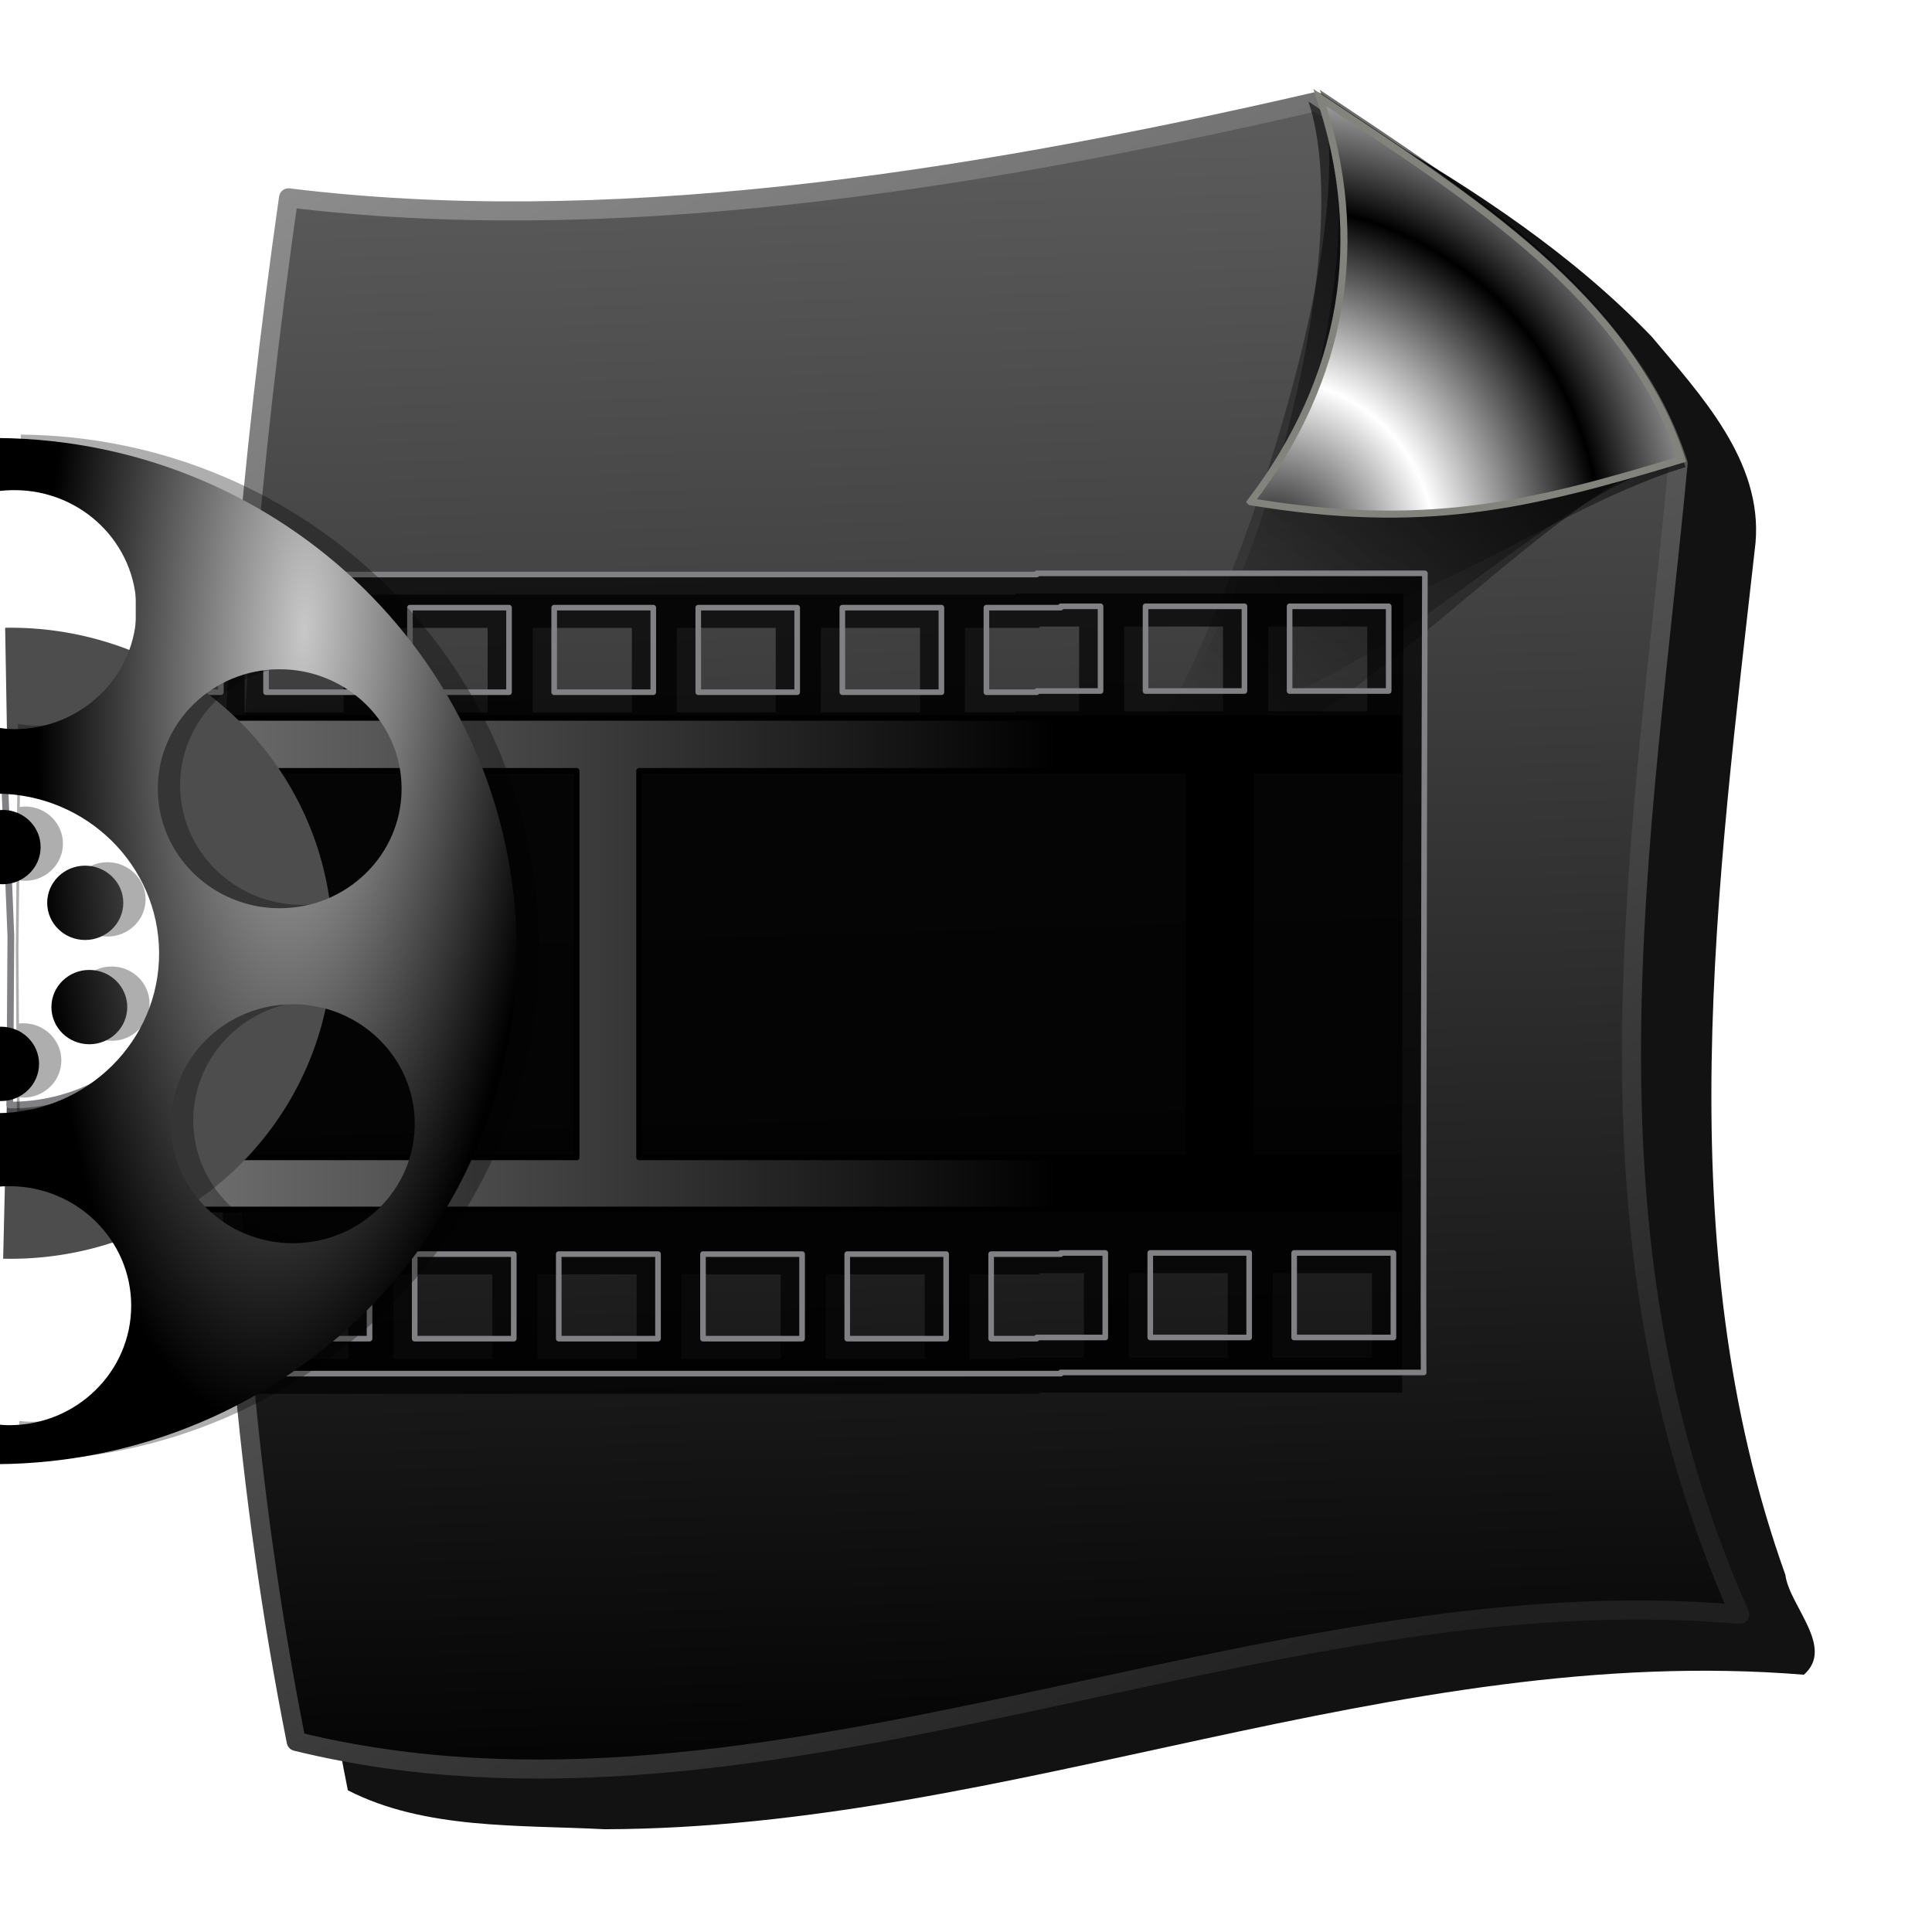 <?xml version="1.0" encoding="UTF-8" standalone="no"?>
<!-- Created with Inkscape (http://www.inkscape.org/) -->

<svg
   xmlns:dc="http://purl.org/dc/elements/1.1/"
   xmlns:cc="http://creativecommons.org/ns#"
   xmlns:rdf="http://www.w3.org/1999/02/22-rdf-syntax-ns#"
   xmlns:svg="http://www.w3.org/2000/svg"
   xmlns="http://www.w3.org/2000/svg"
   xmlns:xlink="http://www.w3.org/1999/xlink"
   xmlns:sodipodi="http://sodipodi.sourceforge.net/DTD/sodipodi-0.dtd"
   xmlns:inkscape="http://www.inkscape.org/namespaces/inkscape"
   id="svg2"
   sodipodi:version="0.32"
   inkscape:version="0.91 r13725"
   width="256"
   height="256"
   sodipodi:docname="audio-mp4.svg"
   inkscape:output_extension="org.inkscape.output.svg.inkscape"
   version="1.1">
  <defs
     id="defs5">
    <linearGradient
       id="linearGradient3627">
      <stop
         id="stop3629"
         stop-color="#c8c8c8"
         stop-opacity="1" />
      <stop
         offset="1"
         id="stop3631"
         stop-color="#000000"
         stop-opacity="1" />
    </linearGradient>
    <linearGradient
       id="linearGradient2883">
      <stop
         id="stop2885"
         stop-color="#737373"
         stop-opacity="1" />
      <stop
         offset="1"
         id="stop2887"
         stop-color="#000000"
         stop-opacity="1" />
    </linearGradient>
    <linearGradient
       id="linearGradient3578">
      <stop
         id="stop3580"
         stop-color="#000000"
         stop-opacity="1" />
      <stop
         id="stop3582"
         offset="1"
         stop-color="#fffcfc"
         stop-opacity="1" />
    </linearGradient>
    <filter
       id="filter4208"
       inkscape:collect="always">
      <feGaussianBlur
         id="feGaussianBlur4210"
         inkscape:collect="always" />
    </filter>
    <linearGradient
       id="linearGradient2284">
      <stop
         id="stop2290"
         stop-color="#000000"
         stop-opacity="1" />
      <stop
         id="stop2292"
         offset="1"
         stop-color="#5c5c5c"
         stop-opacity="1" />
    </linearGradient>
    <linearGradient
       id="linearGradient2768">
      <stop
         id="stop2770"
         stop-color="#000000"
         stop-opacity="0.637" />
      <stop
         id="stop2772"
         offset="1"
         stop-color="#000000"
         stop-opacity="0" />
    </linearGradient>
    <linearGradient
       id="linearGradient2776">
      <stop
         id="stop2778"
         stop-color="#000000"
         stop-opacity="0.682" />
      <stop
         id="stop2780"
         offset="1"
         stop-color="black"
         stop-opacity="0" />
    </linearGradient>
    <linearGradient
       id="linearGradient2784">
      <stop
         id="stop2786"
         stop-color="#000000"
         stop-opacity="0.853" />
      <stop
         id="stop2788"
         offset="1"
         stop-color="#000000"
         stop-opacity="0" />
    </linearGradient>
    <linearGradient
       id="linearGradient2812">
      <stop
         id="stop2814"
         stop-color="#1f1f1f"
         stop-opacity="1" />
      <stop
         id="stop2816"
         offset="1"
         stop-color="#929292"
         stop-opacity="1" />
    </linearGradient>
    <linearGradient
       id="linearGradient2843">
      <stop
         id="stop2845"
         stop-color="#000000"
         stop-opacity="1" />
      <stop
         id="stop2847"
         offset="1"
         stop-color="white"
         stop-opacity="1" />
    </linearGradient>
    <linearGradient
       inkscape:collect="always"
       xlink:href="#linearGradient2284"
       id="linearGradient4309"
       gradientUnits="userSpaceOnUse"
       gradientTransform="matrix(0.751,0,0,0.751,330.903,47.555)"
       x1="141.34"
       y1="252.2"
       x2="134.26"
       y2="9.01" />
    <linearGradient
       inkscape:collect="always"
       xlink:href="#linearGradient2812"
       id="linearGradient4311"
       gradientUnits="userSpaceOnUse"
       gradientTransform="matrix(0.751,0,0,0.751,330.903,47.555)"
       x1="176.83"
       y1="236.48"
       x2="41.41"
       y2="-2.121" />
    <linearGradient
       inkscape:collect="always"
       xlink:href="#linearGradient2768"
       id="linearGradient4313"
       gradientUnits="userSpaceOnUse"
       gradientTransform="translate(2.727,101.996)"
       x1="227.38"
       y1="37.25"
       x2="158.17"
       y2="114.14" />
    <linearGradient
       inkscape:collect="always"
       xlink:href="#linearGradient2776"
       id="linearGradient4315"
       gradientUnits="userSpaceOnUse"
       gradientTransform="translate(1.091,103.632)"
       x1="224.81"
       y1="27.97"
       x2="168.54"
       y2="98.26" />
    <linearGradient
       inkscape:collect="always"
       xlink:href="#linearGradient2784"
       id="linearGradient4317"
       gradientUnits="userSpaceOnUse"
       x1="227.38"
       y1="132.29"
       x2="183.26"
       y2="183.27" />
    <radialGradient
       inkscape:collect="always"
       xlink:href="#linearGradient2843"
       id="radialGradient4319"
       gradientUnits="userSpaceOnUse"
       gradientTransform="matrix(0.755,0.04,-0.042,0.791,50.884,29.535)"
       spreadMethod="reflect"
       cx="176.72"
       cy="180.44"
       fx="176.72"
       fy="180.44"
       r="31.04" />
    <filter
       inkscape:collect="always"
       id="filter5122">
      <feGaussianBlur
         inkscape:collect="always"
         stdDeviation="1.911"
         id="feGaussianBlur5124" />
    </filter>
    <linearGradient
       inkscape:collect="always"
       xlink:href="#linearGradient2883"
       id="linearGradient5140"
       gradientUnits="userSpaceOnUse"
       gradientTransform="matrix(1.394,0,0,1.214,340.04,58.347)"
       x1="2.745"
       y1="63.843"
       x2="122.42"
       y2="63.843" />
    <radialGradient
       inkscape:collect="always"
       xlink:href="#linearGradient3627"
       id="radialGradient5142"
       gradientUnits="userSpaceOnUse"
       gradientTransform="matrix(-0.781,-0.048,0.147,-2.373,419.365,292.867)"
       cx="78.48"
       cy="90.63"
       fx="78.48"
       fy="90.63"
       r="61.818" />
  </defs>
  <sodipodi:namedview
     inkscape:window-height="1056"
     inkscape:window-width="1920"
     inkscape:pageshadow="2"
     inkscape:pageopacity="0.0"
     guidetolerance="10.0"
     gridtolerance="10.0"
     objecttolerance="10.0"
     borderopacity="1.0"
     bordercolor="#666666"
     pagecolor="#ffffff"
     id="base"
     inkscape:zoom="3.3789062"
     inkscape:cx="128"
     inkscape:cy="128"
     inkscape:window-x="0"
     inkscape:window-y="0"
     inkscape:current-layer="svg2"
     width="256"
     height="256"
     showgrid="false"
     inkscape:window-maximized="1" />
  <g
     id="g4300"
     transform="matrix(1.245,0,0,1.245,-404.348,-52.128)">
    <path
       id="path2824"
       d="m 467.871,56.976 c -34.391,7.584 -69.899,13.519 -105.251,9.366 -3.748,3.924 -2.169,10.58 -3.544,15.562 -6.165,49.916 -7.16,101.001 2.723,150.506 8.2,4.204 18.213,3.665 27.322,4.146 43.27,-0.105 84.151,-19.998 127.644,-16.446 3.328,-2.928 -1.541,-7.304 -1.972,-10.633 -12.63,-35.286 -7.233,-73.484 -3.176,-109.827 0.769,-8.707 -5.832,-15.733 -11.028,-21.927 -8.412,-8.768 -18.698,-15.552 -29.103,-21.569 -1.205,0.274 -2.41,0.548 -3.615,0.822 z"
       inkscape:connector-curvature="0"
       fill="#000000"
       filter="url(#filter4208)"
       fill-rule="evenodd"
       stroke="none"
       fill-opacity="0.926" />
    <path
       sodipodi:nodetypes="cccccc"
       id="path1873"
       d="m 355.484,62.926 c 33.331,4.1 70.619,-1.297 109.386,-10.242 16.201,10.818 32.92,21.326 38.51,38.51 -3.866,40.832 -11.539,81.664 6.555,122.496 -50.801,-4.565 -103.65,25.787 -153.632,13.52 -10.529,-52.951 -8.818,-108.062 -0.819,-164.283 z"
       inkscape:connector-curvature="0"
       stroke-opacity="1"
       stroke-dasharray="none"
       fill="url(#linearGradient4309)"
       fill-rule="evenodd"
       stroke="url(#linearGradient4311)"
       stroke-linejoin="round"
       fill-opacity="1"
       stroke-linecap="round"
       stroke-width="2.028"
       stroke-miterlimit="4" />
    <g
       transform="matrix(0.751,0,0,0.751,327.216,-33.973)"
       id="g2792">
      <path
         d="m 156.539,211.366 c 13.285,-17.449 34.021,-77.541 27.272,-97.632 21.569,14.403 43.827,28.392 51.271,51.27 -22.058,6.721 -54.135,50.394 -78.542,46.362 z"
         id="path2766"
         sodipodi:nodetypes="cccc"
         inkscape:connector-curvature="0"
         fill="url(#linearGradient4313)"
         fill-rule="evenodd"
         stroke="none"
         fill-opacity="1" />
      <path
         sodipodi:nodetypes="cccc"
         id="path2764"
         d="m 162.538,201.548 c 13.285,-17.449 26.385,-66.087 19.636,-86.178 21.569,14.403 43.827,28.392 51.271,51.271 -22.058,6.721 -46.499,38.94 -70.906,34.908 z"
         inkscape:connector-curvature="0"
         fill="url(#linearGradient4315)"
         fill-rule="evenodd"
         stroke="none"
         fill-opacity="1" />
      <path
         d="m 167.447,190.094 c 13.285,-17.449 23.658,-54.088 16.908,-74.179 21.569,14.403 43.827,28.392 51.271,51.271 -22.058,6.721 -43.771,26.941 -68.179,22.908 z"
         id="path1877"
         sodipodi:nodetypes="cccc"
         inkscape:connector-curvature="0"
         fill="url(#linearGradient4317)"
         fill-rule="evenodd"
         stroke="none"
         fill-opacity="1" />
      <path
         sodipodi:nodetypes="cccc"
         id="path1875"
         d="m 173.992,172.095 c 13.285,-17.449 16.567,-37.179 9.818,-57.27 21.569,14.403 43.827,28.392 51.271,51.271 -22.058,6.721 -36.681,10.032 -61.088,6 z"
         inkscape:connector-curvature="0"
         stroke-opacity="1"
         fill="url(#radialGradient4319)"
         fill-rule="evenodd"
         stroke="#83837e"
         stroke-linejoin="miter"
         fill-opacity="1"
         stroke-linecap="butt"
         stroke-width="1" />
    </g>
  </g>
  <g
     id="g5131"
     transform="matrix(0.717,0,0,0.717,-226.004,30.304)">
    <path
       d="m 502.853,67.427 0,0.219 -162.562,0 0,6.125 11.781,0 0,15.625 -11.781,0 0,103.844 12.656,0 0,15.625 -12.656,0 0,6.469 167,0 0,-0.219 67.065,0 c -0.102,1.073 0.01,-83.218 0.22,-147.688 z m 4.438,6.094 7.344,0 0,15.656 -11.781,0 0,0.219 -9.312,0 0,-15.625 13.75,0 z m 15.656,0 18.281,0 0,15.656 -18.281,0 z m 26.625,0 18.312,0 0,15.656 -18.312,0 z m -189.156,0.25 18.281,0 0,15.625 -18.281,0 z m 26.594,0 18.312,0 0,15.625 -18.312,0 z m 26.656,0 18.312,0 0,15.625 -18.312,0 z m 26.625,0 18.281,0 0,15.625 -18.281,0 z m 26.625,0 18.312,0 0,15.625 -18.312,0 z m 40.375,119.25 8.219,0 0,15.625 -12.656,0 0,0.219 -8.438,0 0,-15.625 12.875,0 z m 16.531,0 18.281,0 0,15.625 -18.281,0 z m 26.594,0 18.344,0 0,15.625 -18.344,0 z m -189.156,0.219 18.281,0 0,15.625 -18.281,0 z m 26.625,0 18.312,0 0,15.625 -18.312,0 z m 26.625,0 18.344,0 0,15.625 -18.344,0 z m 26.656,0 18.312,0 0,15.625 -18.312,0 z m 26.656,0 18.281,0 0,15.625 -18.281,0 z"
       id="path4348"
       inkscape:connector-curvature="0"
       sodipodi:nodetypes="ccccccccccccccccccccccccccccccccccccccccccccccccccccccccccccccccccccccccccccccccccccccccccccccccccccccccc"
       fill="#000000"
       filter="url(#filter5122)"
       stroke="none"
       fill-opacity="0.696" />
    <path
       sodipodi:nodetypes="ccccccccccccccccccccccccccccccccccccccccccccccccccccccccccccccccccccccccccccccccccccccccccccccccccccccccc"
       inkscape:connector-curvature="0"
       id="rect2801"
       d="m 506.812,63.688 0,0.219 -162.562,0 0,6.125 11.781,0 0,15.625 -11.781,0 0,103.844 12.656,0 0,15.625 -12.656,0 0,6.469 167,0 0,-0.219 67.065,0 c -0.102,1.073 0.01,-83.218 0.22,-147.688 z m 4.438,6.094 7.344,0 0,15.656 -11.781,0 0,0.219 -9.312,0 0,-15.625 13.75,0 z m 15.656,0 18.281,0 0,15.656 -18.281,0 z m 26.625,0 18.312,0 0,15.656 -18.312,0 z m -189.156,0.25 18.281,0 0,15.625 -18.281,0 z m 26.594,0 18.312,0 0,15.625 -18.312,0 z m 26.656,0 18.312,0 0,15.625 -18.312,0 z m 26.625,0 18.281,0 0,15.625 -18.281,0 z m 26.625,0 18.312,0 0,15.625 -18.312,0 z m 40.375,119.25 8.219,0 0,15.625 -12.656,0 0,0.219 -8.438,0 0,-15.625 12.875,0 z m 16.531,0 18.281,0 0,15.625 -18.281,0 z m 26.594,0 18.344,0 0,15.625 -18.344,0 z M 365.219,189.5 l 18.281,0 0,15.625 -18.281,0 z m 26.625,0 18.312,0 0,15.625 -18.312,0 z m 26.625,0 18.344,0 0,15.625 -18.344,0 z m 26.656,0 18.312,0 0,15.625 -18.312,0 z m 26.656,0 18.281,0 0,15.625 -18.281,0 z"
       stroke-opacity="1"
       stroke-dasharray="none"
       fill="#000000"
       stroke="#818183"
       stroke-linejoin="round"
       fill-opacity="0.696"
       stroke-linecap="round"
       stroke-width="1.038"
       stroke-dashoffset="0"
       stroke-miterlimit="4" />
    <path
       sodipodi:nodetypes="cccccccccccccccccccccccccc"
       inkscape:connector-curvature="0"
       id="rect2881"
       d="m 344.438,90.406 0,9.781 77.344,0 0,71.438 -77.344,0 0,9.625 113.062,0 52.688,0 63.57,0 0,-9.625 -27.382,0 0,-71.438 27.382,0 0,-9.781 -63.57,0 -52.688,0 z m 88.875,9.781 24.188,0 52.688,0 24.656,0 0,71.438 -24.656,0 -52.688,0 -24.188,0 z"
       stroke-opacity="1"
       stroke-dasharray="none"
       fill="url(#linearGradient5140)"
       stroke="#000000"
       stroke-linejoin="round"
       fill-opacity="1"
       stroke-linecap="round"
       stroke-width="1.041"
       stroke-dashoffset="0"
       stroke-miterlimit="4" />
    <path
       transform="matrix(-1.557,0,0,1.526,319.871,36.309)"
       sodipodi:end="4.7295106"
       sodipodi:start="1.5474672"
       d="M 2.621,100.943 A 38.211,38.211 0 0 1 -31.173,82.173 38.211,38.211 0 0 1 -31.293,43.516 38.211,38.211 0 0 1 2.384,24.536 L 1.73,62.742 Z"
       sodipodi:ry="38.211304"
       sodipodi:rx="38.211304"
       sodipodi:cy="62.742016"
       sodipodi:cx="1.7297298"
       id="path2778"
       sodipodi:type="arc"
       fill="#4d4d4d"
       stroke="none"
       fill-opacity="1" />
    <path
       sodipodi:end="4.7502402"
       sodipodi:start="1.5647017"
       transform="matrix(-1.557,0,0,1.526,321.867,34.288)"
       d="M 3.117,83.656 A 21.229,20.442 0 0 1 -15.487,73.283 21.229,20.442 0 0 1 -15.146,52.585 21.229,20.442 0 0 1 3.791,42.786 L 2.988,63.214 Z"
       sodipodi:ry="20.442261"
       sodipodi:rx="21.2285"
       sodipodi:cy="63.21376"
       sodipodi:cx="2.987715"
       id="path2797"
       sodipodi:type="arc"
       stroke-opacity="1"
       stroke-dasharray="none"
       fill="#ffffff"
       stroke="#818183"
       stroke-linejoin="round"
       fill-opacity="1"
       stroke-linecap="round"
       stroke-width="0.8"
       stroke-dashoffset="0"
       stroke-miterlimit="4" />
    <path
       inkscape:connector-curvature="0"
       d="m 319.052,38.048 -0.097,9.825 c 1.009,-0.136 2.019,-0.191 3.065,-0.191 12.434,10e-7 22.529,9.895 22.529,22.083 0,12.188 -10.095,22.083 -22.529,22.083 -1.2,2e-6 -2.354,-0.156 -3.503,-0.334 l -0.389,41.352 0.292,43.594 c 0.868,-0.1 1.732,-0.143 2.628,-0.143 12.434,-1e-5 22.529,9.895 22.529,22.083 0,12.188 -10.095,22.083 -22.529,22.083 -0.777,0 -1.53,-0.068 -2.287,-0.143 l 0.049,7.345 C 372.194,227.32 415.186,184.529 414.812,132.2 414.442,80.427 371.868,38.55 319.052,38.048 z m 51.967,42.735 c 12.434,0 22.529,9.895 22.529,22.083 0,12.188 -10.095,22.083 -22.529,22.083 -12.434,0 -22.529,-9.895 -22.529,-22.083 0,-12.188 10.095,-22.083 22.529,-22.083 z m -52.113,22.989 c 16.436,0.156 29.712,13.222 29.828,29.333 0.116,16.285 -13.263,29.6 -29.876,29.715 l -0.049,-2.289 c 0.236,0.024 0.488,0.048 0.73,0.048 3.87,0 7.007,-3.075 7.007,-6.868 0,-3.793 -3.137,-6.868 -7.007,-6.868 -0.279,0 -0.557,0.017 -0.827,0.048 l -0.097,-13.593 0.146,-12.878 c 0.358,0.055 0.697,0.095 1.07,0.095 3.87,0 7.007,-3.075 7.007,-6.868 0,-3.793 -3.137,-6.868 -7.007,-6.868 -0.326,0 -0.659,0.053 -0.973,0.095 l 0.049,-3.1 z m 16.155,13.307 c -3.869,0 -7.007,3.075 -7.007,6.868 0,3.793 3.137,6.868 7.007,6.868 3.869,0 7.055,-3.075 7.055,-6.868 0,-3.793 -3.186,-6.868 -7.055,-6.868 z m 0.779,19.269 c -3.869,0 -7.007,3.075 -7.007,6.868 0,3.793 3.137,6.868 7.007,6.868 3.87,0 7.007,-3.075 7.007,-6.868 0,-3.793 -3.137,-6.868 -7.007,-6.868 z m 37.613,6.344 c 12.434,-1e-5 22.529,9.895 22.529,22.083 0,12.188 -10.095,22.083 -22.529,22.083 -12.434,1e-5 -22.529,-9.895 -22.529,-22.083 0,-12.188 10.095,-22.083 22.529,-22.083 z"
       id="path2799"
       fill="#000000"
       stroke="none"
       fill-opacity="0.317" />
    <path
       inkscape:connector-curvature="0"
       id="path2794"
       d="m 314.929,38.682 -0.097,9.825 c 1.009,-0.136 2.019,-0.191 3.065,-0.191 12.434,0 22.529,9.895 22.529,22.083 0,12.188 -10.095,22.083 -22.529,22.083 -1.2,10e-7 -2.354,-0.156 -3.503,-0.334 l -0.389,41.352 0.292,43.594 c 0.868,-0.1 1.732,-0.143 2.628,-0.143 12.434,-1e-5 22.529,9.895 22.529,22.083 0,12.188 -10.095,22.083 -22.529,22.083 -0.777,0 -1.53,-0.068 -2.287,-0.143 l 0.049,7.345 c 53.385,-0.367 96.377,-43.158 96.003,-95.487 C 410.318,81.061 367.745,39.183 314.929,38.682 z m 51.967,42.735 c 12.434,0 22.529,9.895 22.529,22.083 0,12.188 -10.095,22.083 -22.529,22.083 -12.434,0 -22.529,-9.895 -22.529,-22.083 0,-12.188 10.095,-22.083 22.529,-22.083 z m -52.113,22.989 c 16.436,0.156 29.712,13.222 29.828,29.333 0.116,16.285 -13.263,29.6 -29.876,29.715 l -0.049,-2.289 c 0.236,0.024 0.488,0.048 0.73,0.048 3.87,0 7.007,-3.075 7.007,-6.868 0,-3.793 -3.137,-6.868 -7.007,-6.868 -0.279,0 -0.557,0.017 -0.827,0.048 l -0.097,-13.593 0.146,-12.878 c 0.358,0.055 0.697,0.095 1.07,0.095 3.87,0 7.007,-3.075 7.007,-6.868 0,-3.793 -3.137,-6.868 -7.007,-6.868 -0.326,0 -0.659,0.053 -0.973,0.095 l 0.049,-3.1 z m 16.155,13.307 c -3.869,0 -7.007,3.075 -7.007,6.868 0,3.793 3.137,6.868 7.007,6.868 3.869,0 7.055,-3.075 7.055,-6.868 0,-3.793 -3.186,-6.868 -7.055,-6.868 z m 0.779,19.269 c -3.869,0 -7.007,3.075 -7.007,6.868 0,3.793 3.137,6.868 7.007,6.868 3.87,0 7.007,-3.075 7.007,-6.868 0,-3.793 -3.137,-6.868 -7.007,-6.868 z m 37.613,6.344 c 12.434,-1e-5 22.529,9.895 22.529,22.083 0,12.188 -10.095,22.083 -22.529,22.083 -12.434,2e-5 -22.529,-9.895 -22.529,-22.083 0,-12.188 10.095,-22.083 22.529,-22.083 z"
       fill="url(#radialGradient5142)"
       stroke="none"
       fill-opacity="1" />
  </g>
  <g
     font-size="7.5"
     font-variant="normal"
     letter-spacing="0"
     font-stretch="normal"
     font-weight="bold"
     line-height="125%"
     word-spacing="0"
     font-style="normal"
     transform="translate(60.45,-42.207)"
     id="text4330"
     style="font-style:normal;font-variant:normal;font-weight:bold;font-stretch:normal;font-size:7.5px;line-height:125%;font-family:STIX;letter-spacing:0;word-spacing:0;fill:#000000;fill-opacity:1;stroke:none;stroke-width:1;stroke-linecap:butt;stroke-linejoin:miter;stroke-opacity:1">
    <path
       inkscape:connector-curvature="0"
       id="path4335"
       d="m -56.133,39.468 0,-0.188 c -0.307,0 -0.443,-0.165 -0.825,-1.073 l -1.665,-3.915 -0.21,0 -1.657,4.088 c -0.285,0.705 -0.398,0.84 -0.743,0.9 l 0,0.188 1.515,0 0,-0.188 c -0.443,-0.03 -0.608,-0.113 -0.608,-0.307 0,-0.18 0.142,-0.495 0.233,-0.728 l 0.098,-0.255 1.688,0 c 0.255,0.593 0.345,0.855 0.345,1.02 0,0.165 -0.098,0.225 -0.345,0.247 l -0.24,0.022 0,0.188 2.415,0 z m -2.288,-1.77 -1.462,0 0.705,-1.823 0.757,1.823 z" />
    <path
       inkscape:connector-curvature="0"
       id="path4337"
       d="m -55.761,34.398 0,0.188 c 0.525,0.045 0.63,0.15 0.63,0.735 l 0,3.203 c 0,0.383 -0.045,0.593 -0.292,0.69 -0.083,0.037 -0.195,0.052 -0.338,0.068 l 0,0.188 2.498,0 0,-0.188 c -0.593,-0.075 -0.652,-0.142 -0.652,-0.645 l 0,-1.44 c 0.99,-0.007 1.245,-0.03 1.567,-0.15 0.623,-0.233 0.968,-0.69 0.968,-1.29 0,-0.915 -0.765,-1.357 -2.018,-1.357 l -2.362,0 z m 1.845,0.525 c 0,-0.172 0.128,-0.263 0.375,-0.263 0.623,0 0.87,0.345 0.87,1.177 0,0.833 -0.307,1.087 -1.245,1.095 l 0,-2.01 z" />
  </g>
</svg>
